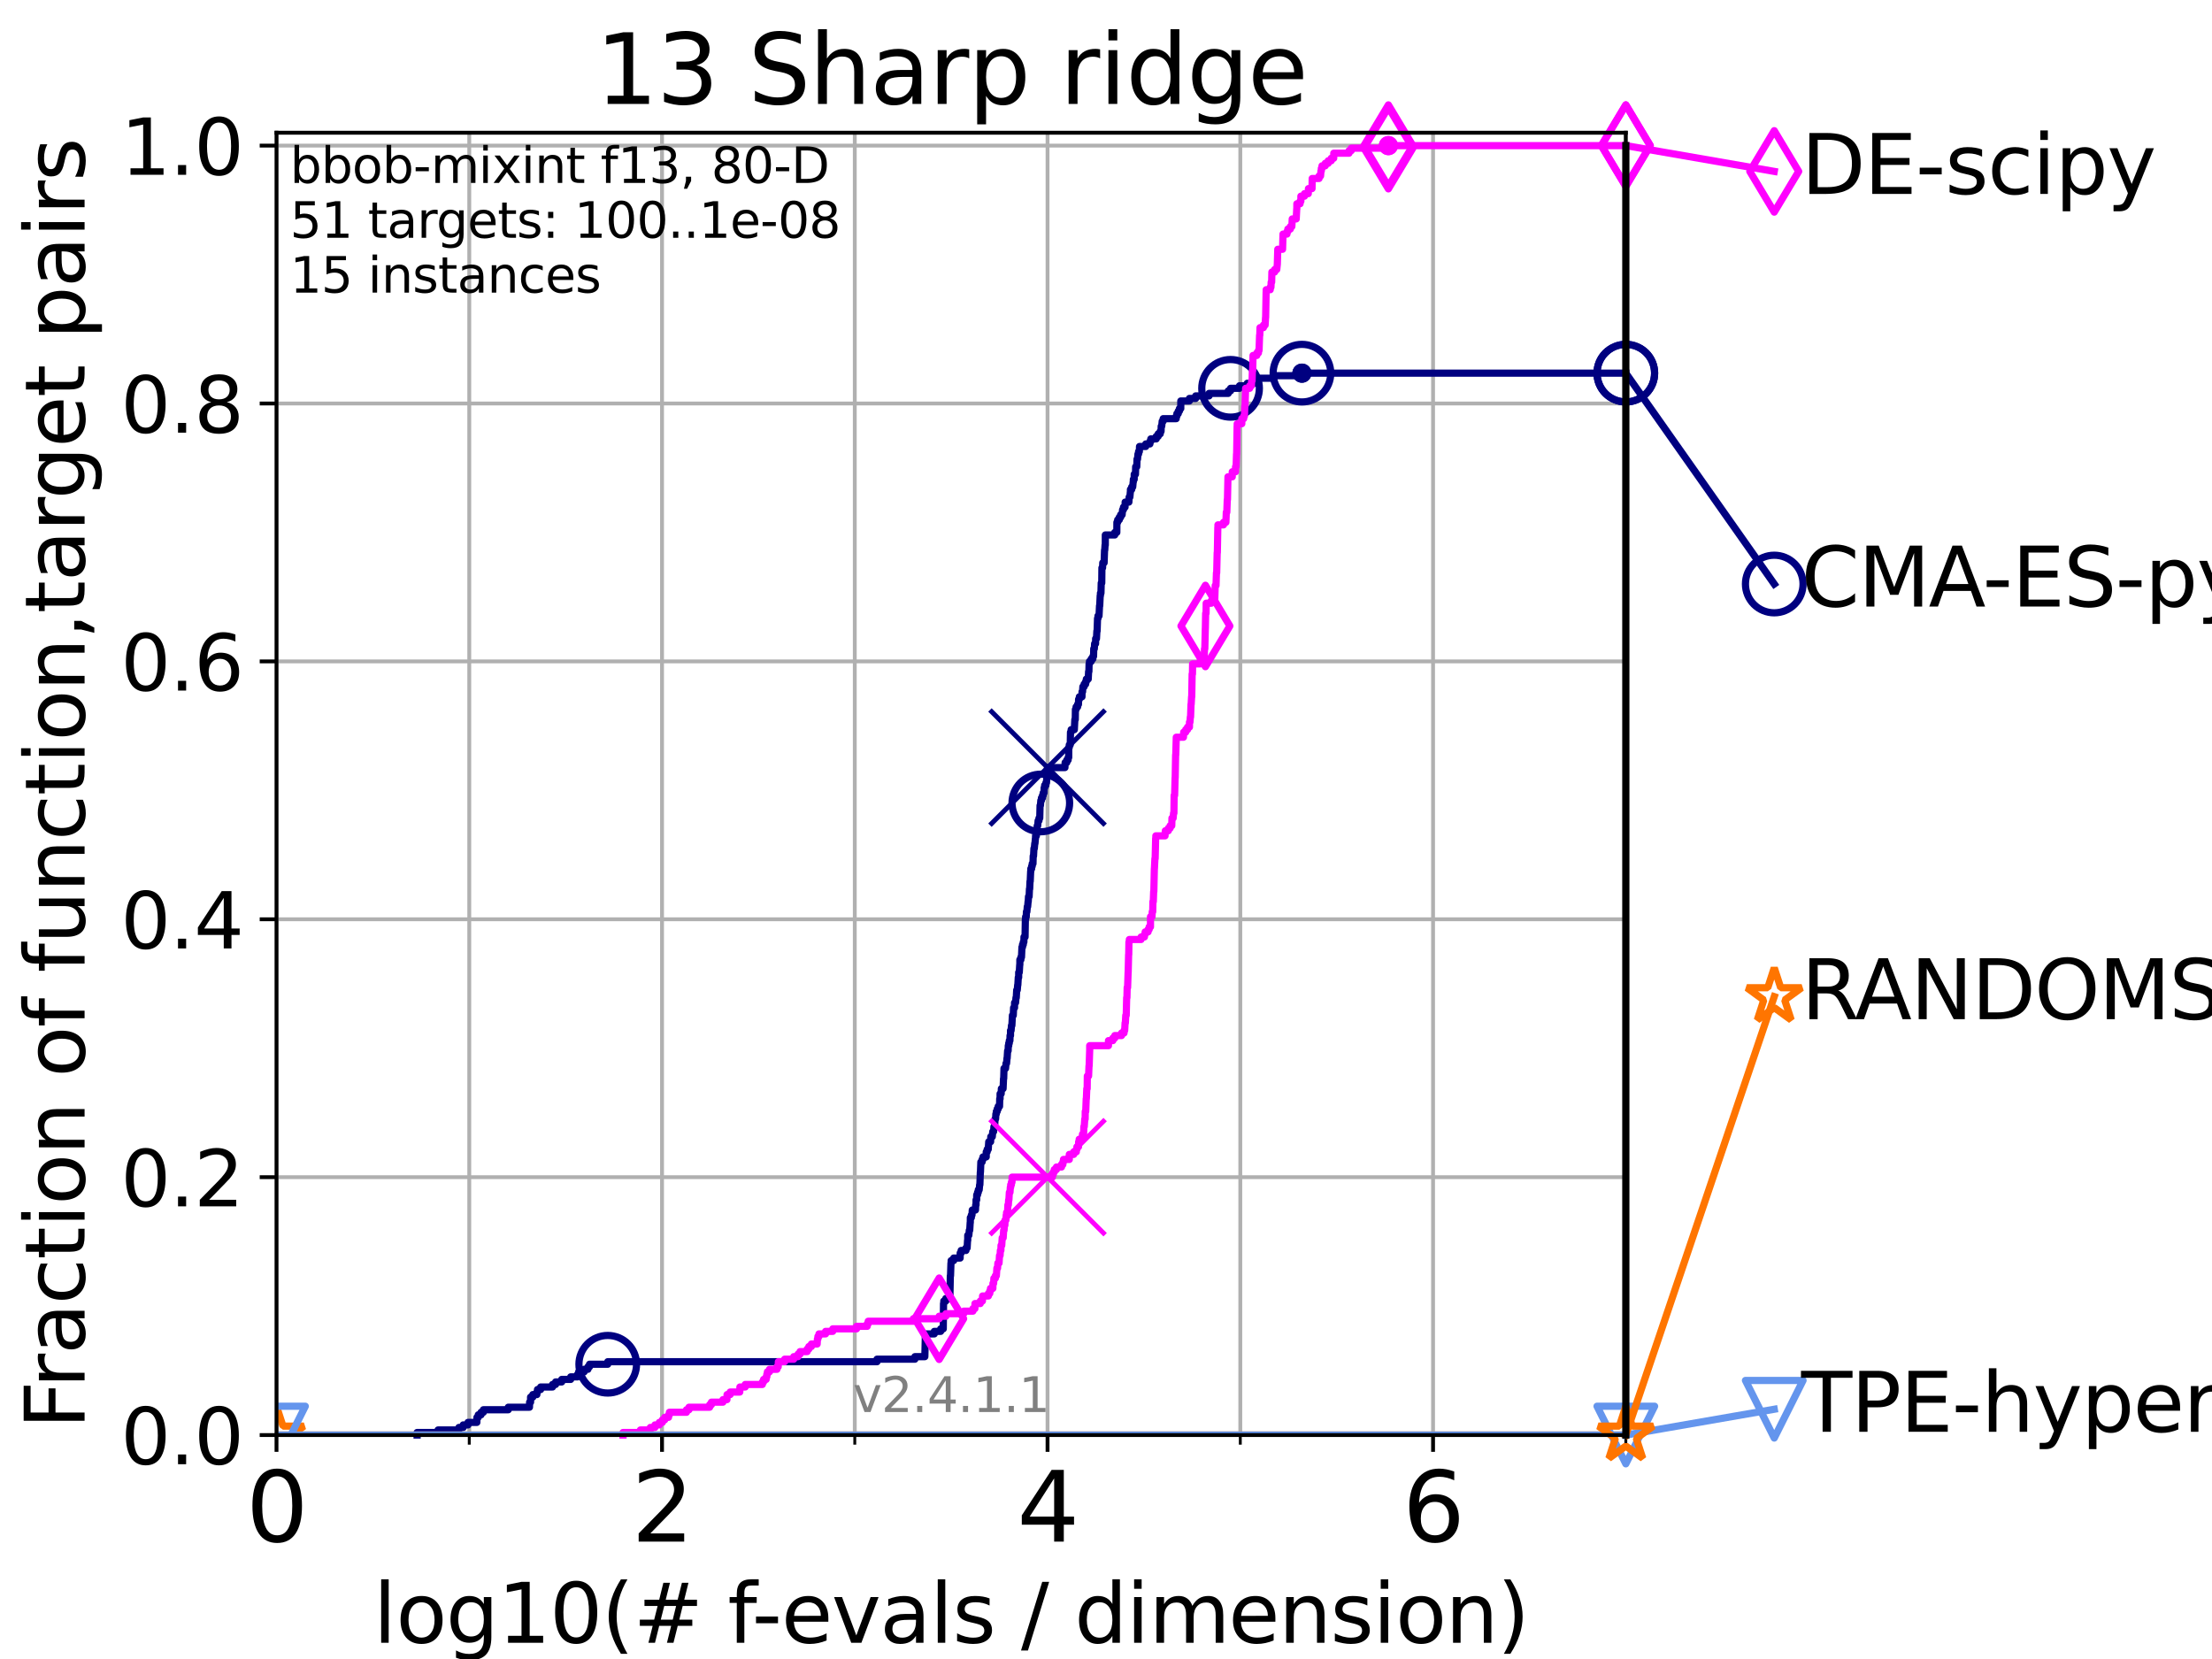 <?xml version="1.0" encoding="utf-8" standalone="no"?>
<!DOCTYPE svg PUBLIC "-//W3C//DTD SVG 1.1//EN"
  "http://www.w3.org/Graphics/SVG/1.1/DTD/svg11.dtd">
<svg height="345.6pt" version="1.1" viewBox="0 0 460.8 345.6" width="460.8pt" xmlns="http://www.w3.org/2000/svg" xmlns:xlink="http://www.w3.org/1999/xlink">
 <defs>
  <style type="text/css">*{stroke-linecap:butt;stroke-linejoin:round;}</style>
 </defs>
 <g id="figure_1">
  <g id="patch_1">
   <path d="M 0 345.6 
L 460.8 345.6 
L 460.8 0 
L 0 0 
z
" style="fill:#ffffff;"/>
  </g>
  <g id="axes_1">
   <g id="patch_2">
    <path d="M 57.6 298.944 
L 338.688 298.944 
L 338.688 27.648 
L 57.6 27.648 
z
" style="fill:#ffffff;"/>
   </g>
   <g id="matplotlib.axis_1">
    <g id="xtick_1">
     <g id="line2d_1">
      <path clip-path="url(#p80125132b8)" d="M 57.6 298.944 
L 57.6 27.648 
" style="fill:none;stroke:#b0b0b0;stroke-linecap:square;stroke-width:0.8;"/>
     </g>
     <g id="line2d_2">
      <defs>
       <path d="M 0 0 
L 0 3.5 
" id="m1e9142cf75" style="stroke:#000000;stroke-width:0.8;"/>
      </defs>
      <g>
       <use style="stroke:#000000;stroke-width:0.8;" x="57.6" xlink:href="#m1e9142cf75" y="298.944"/>
      </g>
     </g>
     <g id="text_1">
      <!-- 0 -->
      <g transform="translate(51.237 321.141)scale(0.2 -0.2)">
       <defs>
        <path d="M 2034 4250 
Q 1547 4250 1301 3770 
Q 1056 3291 1056 2328 
Q 1056 1369 1301 889 
Q 1547 409 2034 409 
Q 2525 409 2770 889 
Q 3016 1369 3016 2328 
Q 3016 3291 2770 3770 
Q 2525 4250 2034 4250 
z
M 2034 4750 
Q 2819 4750 3233 4129 
Q 3647 3509 3647 2328 
Q 3647 1150 3233 529 
Q 2819 -91 2034 -91 
Q 1250 -91 836 529 
Q 422 1150 422 2328 
Q 422 3509 836 4129 
Q 1250 4750 2034 4750 
z
" id="DejaVuSans-30" transform="scale(0.016)"/>
       </defs>
       <use xlink:href="#DejaVuSans-30"/>
      </g>
     </g>
    </g>
    <g id="xtick_2">
     <g id="line2d_3">
      <path clip-path="url(#p80125132b8)" d="M 137.911 298.944 
L 137.911 27.648 
" style="fill:none;stroke:#b0b0b0;stroke-linecap:square;stroke-width:0.8;"/>
     </g>
     <g id="line2d_4">
      <g>
       <use style="stroke:#000000;stroke-width:0.8;" x="137.911" xlink:href="#m1e9142cf75" y="298.944"/>
      </g>
     </g>
     <g id="text_2">
      <!-- 2 -->
      <g transform="translate(131.548 321.141)scale(0.2 -0.2)">
       <defs>
        <path d="M 1228 531 
L 3431 531 
L 3431 0 
L 469 0 
L 469 531 
Q 828 903 1448 1529 
Q 2069 2156 2228 2338 
Q 2531 2678 2651 2914 
Q 2772 3150 2772 3378 
Q 2772 3750 2511 3984 
Q 2250 4219 1831 4219 
Q 1534 4219 1204 4116 
Q 875 4013 500 3803 
L 500 4441 
Q 881 4594 1212 4672 
Q 1544 4750 1819 4750 
Q 2544 4750 2975 4387 
Q 3406 4025 3406 3419 
Q 3406 3131 3298 2873 
Q 3191 2616 2906 2266 
Q 2828 2175 2409 1742 
Q 1991 1309 1228 531 
z
" id="DejaVuSans-32" transform="scale(0.016)"/>
       </defs>
       <use xlink:href="#DejaVuSans-32"/>
      </g>
     </g>
    </g>
    <g id="xtick_3">
     <g id="line2d_5">
      <path clip-path="url(#p80125132b8)" d="M 218.222 298.944 
L 218.222 27.648 
" style="fill:none;stroke:#b0b0b0;stroke-linecap:square;stroke-width:0.8;"/>
     </g>
     <g id="line2d_6">
      <g>
       <use style="stroke:#000000;stroke-width:0.8;" x="218.222" xlink:href="#m1e9142cf75" y="298.944"/>
      </g>
     </g>
     <g id="text_3">
      <!-- 4 -->
      <g transform="translate(211.859 321.141)scale(0.2 -0.2)">
       <defs>
        <path d="M 2419 4116 
L 825 1625 
L 2419 1625 
L 2419 4116 
z
M 2253 4666 
L 3047 4666 
L 3047 1625 
L 3713 1625 
L 3713 1100 
L 3047 1100 
L 3047 0 
L 2419 0 
L 2419 1100 
L 313 1100 
L 313 1709 
L 2253 4666 
z
" id="DejaVuSans-34" transform="scale(0.016)"/>
       </defs>
       <use xlink:href="#DejaVuSans-34"/>
      </g>
     </g>
    </g>
    <g id="xtick_4">
     <g id="line2d_7">
      <path clip-path="url(#p80125132b8)" d="M 298.533 298.944 
L 298.533 27.648 
" style="fill:none;stroke:#b0b0b0;stroke-linecap:square;stroke-width:0.8;"/>
     </g>
     <g id="line2d_8">
      <g>
       <use style="stroke:#000000;stroke-width:0.8;" x="298.533" xlink:href="#m1e9142cf75" y="298.944"/>
      </g>
     </g>
     <g id="text_4">
      <!-- 6 -->
      <g transform="translate(292.17 321.141)scale(0.2 -0.2)">
       <defs>
        <path d="M 2113 2584 
Q 1688 2584 1439 2293 
Q 1191 2003 1191 1497 
Q 1191 994 1439 701 
Q 1688 409 2113 409 
Q 2538 409 2786 701 
Q 3034 994 3034 1497 
Q 3034 2003 2786 2293 
Q 2538 2584 2113 2584 
z
M 3366 4563 
L 3366 3988 
Q 3128 4100 2886 4159 
Q 2644 4219 2406 4219 
Q 1781 4219 1451 3797 
Q 1122 3375 1075 2522 
Q 1259 2794 1537 2939 
Q 1816 3084 2150 3084 
Q 2853 3084 3261 2657 
Q 3669 2231 3669 1497 
Q 3669 778 3244 343 
Q 2819 -91 2113 -91 
Q 1303 -91 875 529 
Q 447 1150 447 2328 
Q 447 3434 972 4092 
Q 1497 4750 2381 4750 
Q 2619 4750 2861 4703 
Q 3103 4656 3366 4563 
z
" id="DejaVuSans-36" transform="scale(0.016)"/>
       </defs>
       <use xlink:href="#DejaVuSans-36"/>
      </g>
     </g>
    </g>
    <g id="xtick_5">
     <g id="line2d_9">
      <path clip-path="url(#p80125132b8)" d="M 97.755 298.944 
L 97.755 27.648 
" style="fill:none;stroke:#b0b0b0;stroke-linecap:square;stroke-width:0.8;"/>
     </g>
     <g id="line2d_10">
      <defs>
       <path d="M 0 0 
L 0 2 
" id="mbd1586615d" style="stroke:#000000;stroke-width:0.6;"/>
      </defs>
      <g>
       <use style="stroke:#000000;stroke-width:0.6;" x="97.755" xlink:href="#mbd1586615d" y="298.944"/>
      </g>
     </g>
    </g>
    <g id="xtick_6">
     <g id="line2d_11">
      <path clip-path="url(#p80125132b8)" d="M 178.066 298.944 
L 178.066 27.648 
" style="fill:none;stroke:#b0b0b0;stroke-linecap:square;stroke-width:0.8;"/>
     </g>
     <g id="line2d_12">
      <g>
       <use style="stroke:#000000;stroke-width:0.6;" x="178.066" xlink:href="#mbd1586615d" y="298.944"/>
      </g>
     </g>
    </g>
    <g id="xtick_7">
     <g id="line2d_13">
      <path clip-path="url(#p80125132b8)" d="M 258.377 298.944 
L 258.377 27.648 
" style="fill:none;stroke:#b0b0b0;stroke-linecap:square;stroke-width:0.8;"/>
     </g>
     <g id="line2d_14">
      <g>
       <use style="stroke:#000000;stroke-width:0.6;" x="258.377" xlink:href="#mbd1586615d" y="298.944"/>
      </g>
     </g>
    </g>
    <g id="xtick_8">
     <g id="line2d_15">
      <path clip-path="url(#p80125132b8)" d="M 338.688 298.944 
L 338.688 27.648 
" style="fill:none;stroke:#b0b0b0;stroke-linecap:square;stroke-width:0.8;"/>
     </g>
     <g id="line2d_16">
      <g>
       <use style="stroke:#000000;stroke-width:0.6;" x="338.688" xlink:href="#mbd1586615d" y="298.944"/>
      </g>
     </g>
    </g>
    <g id="text_5">
     <!-- log10(# f-evals / dimension) -->
     <g transform="translate(77.764 342.218)scale(0.17 -0.17)">
      <defs>
       <path d="M 603 4863 
L 1178 4863 
L 1178 0 
L 603 0 
L 603 4863 
z
" id="DejaVuSans-6c" transform="scale(0.016)"/>
       <path d="M 1959 3097 
Q 1497 3097 1228 2736 
Q 959 2375 959 1747 
Q 959 1119 1226 758 
Q 1494 397 1959 397 
Q 2419 397 2687 759 
Q 2956 1122 2956 1747 
Q 2956 2369 2687 2733 
Q 2419 3097 1959 3097 
z
M 1959 3584 
Q 2709 3584 3137 3096 
Q 3566 2609 3566 1747 
Q 3566 888 3137 398 
Q 2709 -91 1959 -91 
Q 1206 -91 779 398 
Q 353 888 353 1747 
Q 353 2609 779 3096 
Q 1206 3584 1959 3584 
z
" id="DejaVuSans-6f" transform="scale(0.016)"/>
       <path d="M 2906 1791 
Q 2906 2416 2648 2759 
Q 2391 3103 1925 3103 
Q 1463 3103 1205 2759 
Q 947 2416 947 1791 
Q 947 1169 1205 825 
Q 1463 481 1925 481 
Q 2391 481 2648 825 
Q 2906 1169 2906 1791 
z
M 3481 434 
Q 3481 -459 3084 -895 
Q 2688 -1331 1869 -1331 
Q 1566 -1331 1297 -1286 
Q 1028 -1241 775 -1147 
L 775 -588 
Q 1028 -725 1275 -790 
Q 1522 -856 1778 -856 
Q 2344 -856 2625 -561 
Q 2906 -266 2906 331 
L 2906 616 
Q 2728 306 2450 153 
Q 2172 0 1784 0 
Q 1141 0 747 490 
Q 353 981 353 1791 
Q 353 2603 747 3093 
Q 1141 3584 1784 3584 
Q 2172 3584 2450 3431 
Q 2728 3278 2906 2969 
L 2906 3500 
L 3481 3500 
L 3481 434 
z
" id="DejaVuSans-67" transform="scale(0.016)"/>
       <path d="M 794 531 
L 1825 531 
L 1825 4091 
L 703 3866 
L 703 4441 
L 1819 4666 
L 2450 4666 
L 2450 531 
L 3481 531 
L 3481 0 
L 794 0 
L 794 531 
z
" id="DejaVuSans-31" transform="scale(0.016)"/>
       <path d="M 1984 4856 
Q 1566 4138 1362 3434 
Q 1159 2731 1159 2009 
Q 1159 1288 1364 580 
Q 1569 -128 1984 -844 
L 1484 -844 
Q 1016 -109 783 600 
Q 550 1309 550 2009 
Q 550 2706 781 3412 
Q 1013 4119 1484 4856 
L 1984 4856 
z
" id="DejaVuSans-28" transform="scale(0.016)"/>
       <path d="M 3272 2816 
L 2363 2816 
L 2100 1772 
L 3016 1772 
L 3272 2816 
z
M 2803 4594 
L 2478 3297 
L 3391 3297 
L 3719 4594 
L 4219 4594 
L 3897 3297 
L 4872 3297 
L 4872 2816 
L 3775 2816 
L 3519 1772 
L 4513 1772 
L 4513 1294 
L 3397 1294 
L 3072 0 
L 2572 0 
L 2894 1294 
L 1978 1294 
L 1656 0 
L 1153 0 
L 1478 1294 
L 494 1294 
L 494 1772 
L 1594 1772 
L 1856 2816 
L 850 2816 
L 850 3297 
L 1978 3297 
L 2297 4594 
L 2803 4594 
z
" id="DejaVuSans-23" transform="scale(0.016)"/>
       <path id="DejaVuSans-20" transform="scale(0.016)"/>
       <path d="M 2375 4863 
L 2375 4384 
L 1825 4384 
Q 1516 4384 1395 4259 
Q 1275 4134 1275 3809 
L 1275 3500 
L 2222 3500 
L 2222 3053 
L 1275 3053 
L 1275 0 
L 697 0 
L 697 3053 
L 147 3053 
L 147 3500 
L 697 3500 
L 697 3744 
Q 697 4328 969 4595 
Q 1241 4863 1831 4863 
L 2375 4863 
z
" id="DejaVuSans-66" transform="scale(0.016)"/>
       <path d="M 313 2009 
L 1997 2009 
L 1997 1497 
L 313 1497 
L 313 2009 
z
" id="DejaVuSans-2d" transform="scale(0.016)"/>
       <path d="M 3597 1894 
L 3597 1613 
L 953 1613 
Q 991 1019 1311 708 
Q 1631 397 2203 397 
Q 2534 397 2845 478 
Q 3156 559 3463 722 
L 3463 178 
Q 3153 47 2828 -22 
Q 2503 -91 2169 -91 
Q 1331 -91 842 396 
Q 353 884 353 1716 
Q 353 2575 817 3079 
Q 1281 3584 2069 3584 
Q 2775 3584 3186 3129 
Q 3597 2675 3597 1894 
z
M 3022 2063 
Q 3016 2534 2758 2815 
Q 2500 3097 2075 3097 
Q 1594 3097 1305 2825 
Q 1016 2553 972 2059 
L 3022 2063 
z
" id="DejaVuSans-65" transform="scale(0.016)"/>
       <path d="M 191 3500 
L 800 3500 
L 1894 563 
L 2988 3500 
L 3597 3500 
L 2284 0 
L 1503 0 
L 191 3500 
z
" id="DejaVuSans-76" transform="scale(0.016)"/>
       <path d="M 2194 1759 
Q 1497 1759 1228 1600 
Q 959 1441 959 1056 
Q 959 750 1161 570 
Q 1363 391 1709 391 
Q 2188 391 2477 730 
Q 2766 1069 2766 1631 
L 2766 1759 
L 2194 1759 
z
M 3341 1997 
L 3341 0 
L 2766 0 
L 2766 531 
Q 2569 213 2275 61 
Q 1981 -91 1556 -91 
Q 1019 -91 701 211 
Q 384 513 384 1019 
Q 384 1609 779 1909 
Q 1175 2209 1959 2209 
L 2766 2209 
L 2766 2266 
Q 2766 2663 2505 2880 
Q 2244 3097 1772 3097 
Q 1472 3097 1187 3025 
Q 903 2953 641 2809 
L 641 3341 
Q 956 3463 1253 3523 
Q 1550 3584 1831 3584 
Q 2591 3584 2966 3190 
Q 3341 2797 3341 1997 
z
" id="DejaVuSans-61" transform="scale(0.016)"/>
       <path d="M 2834 3397 
L 2834 2853 
Q 2591 2978 2328 3040 
Q 2066 3103 1784 3103 
Q 1356 3103 1142 2972 
Q 928 2841 928 2578 
Q 928 2378 1081 2264 
Q 1234 2150 1697 2047 
L 1894 2003 
Q 2506 1872 2764 1633 
Q 3022 1394 3022 966 
Q 3022 478 2636 193 
Q 2250 -91 1575 -91 
Q 1294 -91 989 -36 
Q 684 19 347 128 
L 347 722 
Q 666 556 975 473 
Q 1284 391 1588 391 
Q 1994 391 2212 530 
Q 2431 669 2431 922 
Q 2431 1156 2273 1281 
Q 2116 1406 1581 1522 
L 1381 1569 
Q 847 1681 609 1914 
Q 372 2147 372 2553 
Q 372 3047 722 3315 
Q 1072 3584 1716 3584 
Q 2034 3584 2315 3537 
Q 2597 3491 2834 3397 
z
" id="DejaVuSans-73" transform="scale(0.016)"/>
       <path d="M 1625 4666 
L 2156 4666 
L 531 -594 
L 0 -594 
L 1625 4666 
z
" id="DejaVuSans-2f" transform="scale(0.016)"/>
       <path d="M 2906 2969 
L 2906 4863 
L 3481 4863 
L 3481 0 
L 2906 0 
L 2906 525 
Q 2725 213 2448 61 
Q 2172 -91 1784 -91 
Q 1150 -91 751 415 
Q 353 922 353 1747 
Q 353 2572 751 3078 
Q 1150 3584 1784 3584 
Q 2172 3584 2448 3432 
Q 2725 3281 2906 2969 
z
M 947 1747 
Q 947 1113 1208 752 
Q 1469 391 1925 391 
Q 2381 391 2643 752 
Q 2906 1113 2906 1747 
Q 2906 2381 2643 2742 
Q 2381 3103 1925 3103 
Q 1469 3103 1208 2742 
Q 947 2381 947 1747 
z
" id="DejaVuSans-64" transform="scale(0.016)"/>
       <path d="M 603 3500 
L 1178 3500 
L 1178 0 
L 603 0 
L 603 3500 
z
M 603 4863 
L 1178 4863 
L 1178 4134 
L 603 4134 
L 603 4863 
z
" id="DejaVuSans-69" transform="scale(0.016)"/>
       <path d="M 3328 2828 
Q 3544 3216 3844 3400 
Q 4144 3584 4550 3584 
Q 5097 3584 5394 3201 
Q 5691 2819 5691 2113 
L 5691 0 
L 5113 0 
L 5113 2094 
Q 5113 2597 4934 2840 
Q 4756 3084 4391 3084 
Q 3944 3084 3684 2787 
Q 3425 2491 3425 1978 
L 3425 0 
L 2847 0 
L 2847 2094 
Q 2847 2600 2669 2842 
Q 2491 3084 2119 3084 
Q 1678 3084 1418 2786 
Q 1159 2488 1159 1978 
L 1159 0 
L 581 0 
L 581 3500 
L 1159 3500 
L 1159 2956 
Q 1356 3278 1631 3431 
Q 1906 3584 2284 3584 
Q 2666 3584 2933 3390 
Q 3200 3197 3328 2828 
z
" id="DejaVuSans-6d" transform="scale(0.016)"/>
       <path d="M 3513 2113 
L 3513 0 
L 2938 0 
L 2938 2094 
Q 2938 2591 2744 2837 
Q 2550 3084 2163 3084 
Q 1697 3084 1428 2787 
Q 1159 2491 1159 1978 
L 1159 0 
L 581 0 
L 581 3500 
L 1159 3500 
L 1159 2956 
Q 1366 3272 1645 3428 
Q 1925 3584 2291 3584 
Q 2894 3584 3203 3211 
Q 3513 2838 3513 2113 
z
" id="DejaVuSans-6e" transform="scale(0.016)"/>
       <path d="M 513 4856 
L 1013 4856 
Q 1481 4119 1714 3412 
Q 1947 2706 1947 2009 
Q 1947 1309 1714 600 
Q 1481 -109 1013 -844 
L 513 -844 
Q 928 -128 1133 580 
Q 1338 1288 1338 2009 
Q 1338 2731 1133 3434 
Q 928 4138 513 4856 
z
" id="DejaVuSans-29" transform="scale(0.016)"/>
      </defs>
      <use xlink:href="#DejaVuSans-6c"/>
      <use x="27.783" xlink:href="#DejaVuSans-6f"/>
      <use x="88.965" xlink:href="#DejaVuSans-67"/>
      <use x="152.441" xlink:href="#DejaVuSans-31"/>
      <use x="216.064" xlink:href="#DejaVuSans-30"/>
      <use x="279.688" xlink:href="#DejaVuSans-28"/>
      <use x="318.701" xlink:href="#DejaVuSans-23"/>
      <use x="402.49" xlink:href="#DejaVuSans-20"/>
      <use x="434.277" xlink:href="#DejaVuSans-66"/>
      <use x="463.982" xlink:href="#DejaVuSans-2d"/>
      <use x="500.066" xlink:href="#DejaVuSans-65"/>
      <use x="561.59" xlink:href="#DejaVuSans-76"/>
      <use x="620.77" xlink:href="#DejaVuSans-61"/>
      <use x="682.049" xlink:href="#DejaVuSans-6c"/>
      <use x="709.832" xlink:href="#DejaVuSans-73"/>
      <use x="761.932" xlink:href="#DejaVuSans-20"/>
      <use x="793.719" xlink:href="#DejaVuSans-2f"/>
      <use x="827.41" xlink:href="#DejaVuSans-20"/>
      <use x="859.197" xlink:href="#DejaVuSans-64"/>
      <use x="922.674" xlink:href="#DejaVuSans-69"/>
      <use x="950.457" xlink:href="#DejaVuSans-6d"/>
      <use x="1047.869" xlink:href="#DejaVuSans-65"/>
      <use x="1109.393" xlink:href="#DejaVuSans-6e"/>
      <use x="1172.771" xlink:href="#DejaVuSans-73"/>
      <use x="1224.871" xlink:href="#DejaVuSans-69"/>
      <use x="1252.654" xlink:href="#DejaVuSans-6f"/>
      <use x="1313.836" xlink:href="#DejaVuSans-6e"/>
      <use x="1377.215" xlink:href="#DejaVuSans-29"/>
     </g>
    </g>
   </g>
   <g id="matplotlib.axis_2">
    <g id="ytick_1">
     <g id="line2d_17">
      <path clip-path="url(#p80125132b8)" d="M 57.6 298.944 
L 338.688 298.944 
" style="fill:none;stroke:#b0b0b0;stroke-linecap:square;stroke-width:0.8;"/>
     </g>
     <g id="line2d_18">
      <defs>
       <path d="M 0 0 
L -3.5 0 
" id="m0b9c0770c4" style="stroke:#000000;stroke-width:0.8;"/>
      </defs>
      <g>
       <use style="stroke:#000000;stroke-width:0.8;" x="57.6" xlink:href="#m0b9c0770c4" y="298.944"/>
      </g>
     </g>
     <g id="text_6">
      <!-- 0.0 -->
      <g transform="translate(25.155 305.023)scale(0.16 -0.16)">
       <defs>
        <path d="M 684 794 
L 1344 794 
L 1344 0 
L 684 0 
L 684 794 
z
" id="DejaVuSans-2e" transform="scale(0.016)"/>
       </defs>
       <use xlink:href="#DejaVuSans-30"/>
       <use x="63.623" xlink:href="#DejaVuSans-2e"/>
       <use x="95.41" xlink:href="#DejaVuSans-30"/>
      </g>
     </g>
    </g>
    <g id="ytick_2">
     <g id="line2d_19">
      <path clip-path="url(#p80125132b8)" d="M 57.6 245.222 
L 338.688 245.222 
" style="fill:none;stroke:#b0b0b0;stroke-linecap:square;stroke-width:0.8;"/>
     </g>
     <g id="line2d_20">
      <g>
       <use style="stroke:#000000;stroke-width:0.8;" x="57.6" xlink:href="#m0b9c0770c4" y="245.222"/>
      </g>
     </g>
     <g id="text_7">
      <!-- 0.2 -->
      <g transform="translate(25.155 251.301)scale(0.16 -0.16)">
       <use xlink:href="#DejaVuSans-30"/>
       <use x="63.623" xlink:href="#DejaVuSans-2e"/>
       <use x="95.41" xlink:href="#DejaVuSans-32"/>
      </g>
     </g>
    </g>
    <g id="ytick_3">
     <g id="line2d_21">
      <path clip-path="url(#p80125132b8)" d="M 57.6 191.5 
L 338.688 191.5 
" style="fill:none;stroke:#b0b0b0;stroke-linecap:square;stroke-width:0.8;"/>
     </g>
     <g id="line2d_22">
      <g>
       <use style="stroke:#000000;stroke-width:0.8;" x="57.6" xlink:href="#m0b9c0770c4" y="191.5"/>
      </g>
     </g>
     <g id="text_8">
      <!-- 0.4 -->
      <g transform="translate(25.155 197.579)scale(0.16 -0.16)">
       <use xlink:href="#DejaVuSans-30"/>
       <use x="63.623" xlink:href="#DejaVuSans-2e"/>
       <use x="95.41" xlink:href="#DejaVuSans-34"/>
      </g>
     </g>
    </g>
    <g id="ytick_4">
     <g id="line2d_23">
      <path clip-path="url(#p80125132b8)" d="M 57.6 137.778 
L 338.688 137.778 
" style="fill:none;stroke:#b0b0b0;stroke-linecap:square;stroke-width:0.8;"/>
     </g>
     <g id="line2d_24">
      <g>
       <use style="stroke:#000000;stroke-width:0.8;" x="57.6" xlink:href="#m0b9c0770c4" y="137.778"/>
      </g>
     </g>
     <g id="text_9">
      <!-- 0.6 -->
      <g transform="translate(25.155 143.857)scale(0.16 -0.16)">
       <use xlink:href="#DejaVuSans-30"/>
       <use x="63.623" xlink:href="#DejaVuSans-2e"/>
       <use x="95.41" xlink:href="#DejaVuSans-36"/>
      </g>
     </g>
    </g>
    <g id="ytick_5">
     <g id="line2d_25">
      <path clip-path="url(#p80125132b8)" d="M 57.6 84.056 
L 338.688 84.056 
" style="fill:none;stroke:#b0b0b0;stroke-linecap:square;stroke-width:0.8;"/>
     </g>
     <g id="line2d_26">
      <g>
       <use style="stroke:#000000;stroke-width:0.8;" x="57.6" xlink:href="#m0b9c0770c4" y="84.056"/>
      </g>
     </g>
     <g id="text_10">
      <!-- 0.8 -->
      <g transform="translate(25.155 90.135)scale(0.16 -0.16)">
       <defs>
        <path d="M 2034 2216 
Q 1584 2216 1326 1975 
Q 1069 1734 1069 1313 
Q 1069 891 1326 650 
Q 1584 409 2034 409 
Q 2484 409 2743 651 
Q 3003 894 3003 1313 
Q 3003 1734 2745 1975 
Q 2488 2216 2034 2216 
z
M 1403 2484 
Q 997 2584 770 2862 
Q 544 3141 544 3541 
Q 544 4100 942 4425 
Q 1341 4750 2034 4750 
Q 2731 4750 3128 4425 
Q 3525 4100 3525 3541 
Q 3525 3141 3298 2862 
Q 3072 2584 2669 2484 
Q 3125 2378 3379 2068 
Q 3634 1759 3634 1313 
Q 3634 634 3220 271 
Q 2806 -91 2034 -91 
Q 1263 -91 848 271 
Q 434 634 434 1313 
Q 434 1759 690 2068 
Q 947 2378 1403 2484 
z
M 1172 3481 
Q 1172 3119 1398 2916 
Q 1625 2713 2034 2713 
Q 2441 2713 2670 2916 
Q 2900 3119 2900 3481 
Q 2900 3844 2670 4047 
Q 2441 4250 2034 4250 
Q 1625 4250 1398 4047 
Q 1172 3844 1172 3481 
z
" id="DejaVuSans-38" transform="scale(0.016)"/>
       </defs>
       <use xlink:href="#DejaVuSans-30"/>
       <use x="63.623" xlink:href="#DejaVuSans-2e"/>
       <use x="95.41" xlink:href="#DejaVuSans-38"/>
      </g>
     </g>
    </g>
    <g id="ytick_6">
     <g id="line2d_27">
      <path clip-path="url(#p80125132b8)" d="M 57.6 30.334 
L 338.688 30.334 
" style="fill:none;stroke:#b0b0b0;stroke-linecap:square;stroke-width:0.8;"/>
     </g>
     <g id="line2d_28">
      <g>
       <use style="stroke:#000000;stroke-width:0.8;" x="57.6" xlink:href="#m0b9c0770c4" y="30.334"/>
      </g>
     </g>
     <g id="text_11">
      <!-- 1.0 -->
      <g transform="translate(25.155 36.413)scale(0.16 -0.16)">
       <use xlink:href="#DejaVuSans-31"/>
       <use x="63.623" xlink:href="#DejaVuSans-2e"/>
       <use x="95.41" xlink:href="#DejaVuSans-30"/>
      </g>
     </g>
    </g>
    <g id="text_12">
     <!-- Fraction of function,target pairs -->
     <g transform="translate(17.62 297.681)rotate(-90)scale(0.17 -0.17)">
      <defs>
       <path d="M 628 4666 
L 3309 4666 
L 3309 4134 
L 1259 4134 
L 1259 2759 
L 3109 2759 
L 3109 2228 
L 1259 2228 
L 1259 0 
L 628 0 
L 628 4666 
z
" id="DejaVuSans-46" transform="scale(0.016)"/>
       <path d="M 2631 2963 
Q 2534 3019 2420 3045 
Q 2306 3072 2169 3072 
Q 1681 3072 1420 2755 
Q 1159 2438 1159 1844 
L 1159 0 
L 581 0 
L 581 3500 
L 1159 3500 
L 1159 2956 
Q 1341 3275 1631 3429 
Q 1922 3584 2338 3584 
Q 2397 3584 2469 3576 
Q 2541 3569 2628 3553 
L 2631 2963 
z
" id="DejaVuSans-72" transform="scale(0.016)"/>
       <path d="M 3122 3366 
L 3122 2828 
Q 2878 2963 2633 3030 
Q 2388 3097 2138 3097 
Q 1578 3097 1268 2742 
Q 959 2388 959 1747 
Q 959 1106 1268 751 
Q 1578 397 2138 397 
Q 2388 397 2633 464 
Q 2878 531 3122 666 
L 3122 134 
Q 2881 22 2623 -34 
Q 2366 -91 2075 -91 
Q 1284 -91 818 406 
Q 353 903 353 1747 
Q 353 2603 823 3093 
Q 1294 3584 2113 3584 
Q 2378 3584 2631 3529 
Q 2884 3475 3122 3366 
z
" id="DejaVuSans-63" transform="scale(0.016)"/>
       <path d="M 1172 4494 
L 1172 3500 
L 2356 3500 
L 2356 3053 
L 1172 3053 
L 1172 1153 
Q 1172 725 1289 603 
Q 1406 481 1766 481 
L 2356 481 
L 2356 0 
L 1766 0 
Q 1100 0 847 248 
Q 594 497 594 1153 
L 594 3053 
L 172 3053 
L 172 3500 
L 594 3500 
L 594 4494 
L 1172 4494 
z
" id="DejaVuSans-74" transform="scale(0.016)"/>
       <path d="M 544 1381 
L 544 3500 
L 1119 3500 
L 1119 1403 
Q 1119 906 1312 657 
Q 1506 409 1894 409 
Q 2359 409 2629 706 
Q 2900 1003 2900 1516 
L 2900 3500 
L 3475 3500 
L 3475 0 
L 2900 0 
L 2900 538 
Q 2691 219 2414 64 
Q 2138 -91 1772 -91 
Q 1169 -91 856 284 
Q 544 659 544 1381 
z
M 1991 3584 
L 1991 3584 
z
" id="DejaVuSans-75" transform="scale(0.016)"/>
       <path d="M 750 794 
L 1409 794 
L 1409 256 
L 897 -744 
L 494 -744 
L 750 256 
L 750 794 
z
" id="DejaVuSans-2c" transform="scale(0.016)"/>
       <path d="M 1159 525 
L 1159 -1331 
L 581 -1331 
L 581 3500 
L 1159 3500 
L 1159 2969 
Q 1341 3281 1617 3432 
Q 1894 3584 2278 3584 
Q 2916 3584 3314 3078 
Q 3713 2572 3713 1747 
Q 3713 922 3314 415 
Q 2916 -91 2278 -91 
Q 1894 -91 1617 61 
Q 1341 213 1159 525 
z
M 3116 1747 
Q 3116 2381 2855 2742 
Q 2594 3103 2138 3103 
Q 1681 3103 1420 2742 
Q 1159 2381 1159 1747 
Q 1159 1113 1420 752 
Q 1681 391 2138 391 
Q 2594 391 2855 752 
Q 3116 1113 3116 1747 
z
" id="DejaVuSans-70" transform="scale(0.016)"/>
      </defs>
      <use xlink:href="#DejaVuSans-46"/>
      <use x="50.27" xlink:href="#DejaVuSans-72"/>
      <use x="91.383" xlink:href="#DejaVuSans-61"/>
      <use x="152.662" xlink:href="#DejaVuSans-63"/>
      <use x="207.643" xlink:href="#DejaVuSans-74"/>
      <use x="246.852" xlink:href="#DejaVuSans-69"/>
      <use x="274.635" xlink:href="#DejaVuSans-6f"/>
      <use x="335.816" xlink:href="#DejaVuSans-6e"/>
      <use x="399.195" xlink:href="#DejaVuSans-20"/>
      <use x="430.982" xlink:href="#DejaVuSans-6f"/>
      <use x="492.164" xlink:href="#DejaVuSans-66"/>
      <use x="527.369" xlink:href="#DejaVuSans-20"/>
      <use x="559.156" xlink:href="#DejaVuSans-66"/>
      <use x="594.361" xlink:href="#DejaVuSans-75"/>
      <use x="657.74" xlink:href="#DejaVuSans-6e"/>
      <use x="721.119" xlink:href="#DejaVuSans-63"/>
      <use x="776.1" xlink:href="#DejaVuSans-74"/>
      <use x="815.309" xlink:href="#DejaVuSans-69"/>
      <use x="843.092" xlink:href="#DejaVuSans-6f"/>
      <use x="904.273" xlink:href="#DejaVuSans-6e"/>
      <use x="967.652" xlink:href="#DejaVuSans-2c"/>
      <use x="999.439" xlink:href="#DejaVuSans-74"/>
      <use x="1038.648" xlink:href="#DejaVuSans-61"/>
      <use x="1099.928" xlink:href="#DejaVuSans-72"/>
      <use x="1139.291" xlink:href="#DejaVuSans-67"/>
      <use x="1202.768" xlink:href="#DejaVuSans-65"/>
      <use x="1264.291" xlink:href="#DejaVuSans-74"/>
      <use x="1303.5" xlink:href="#DejaVuSans-20"/>
      <use x="1335.287" xlink:href="#DejaVuSans-70"/>
      <use x="1398.764" xlink:href="#DejaVuSans-61"/>
      <use x="1460.043" xlink:href="#DejaVuSans-69"/>
      <use x="1487.826" xlink:href="#DejaVuSans-72"/>
      <use x="1528.939" xlink:href="#DejaVuSans-73"/>
     </g>
    </g>
   </g>
   <g id="line2d_29">
    <defs>
     <path d="M 0 1.5 
C 0.398 1.5 0.779 1.342 1.061 1.061 
C 1.342 0.779 1.5 0.398 1.5 0 
C 1.5 -0.398 1.342 -0.779 1.061 -1.061 
C 0.779 -1.342 0.398 -1.5 0 -1.5 
C -0.398 -1.5 -0.779 -1.342 -1.061 -1.061 
C -1.342 -0.779 -1.5 -0.398 -1.5 0 
C -1.5 0.398 -1.342 0.779 -1.061 1.061 
C -0.779 1.342 -0.398 1.5 0 1.5 
z
" id="mec1b4c546a" style="stroke:#000080;"/>
    </defs>
    <g>
     <use style="fill:#000080;stroke:#000080;" x="271.217" xlink:href="#mec1b4c546a" y="77.736"/>
     <use style="fill:#000080;stroke:#000080;" x="271.217" xlink:href="#mec1b4c546a" y="77.736"/>
    </g>
   </g>
   <g id="line2d_30">
    <path d="M 86.888 298.944 
L 86.888 298.417 
L 91.253 298.417 
L 91.253 297.891 
L 95.6 297.891 
L 95.6 297.364 
L 96.49 297.364 
L 96.49 296.837 
L 97.492 296.837 
L 97.492 296.311 
L 99.338 296.311 
L 99.358 295.257 
L 99.634 295.257 
L 99.634 294.731 
L 100.212 294.731 
L 100.212 294.204 
L 100.697 294.204 
L 100.697 293.677 
L 105.884 293.677 
L 105.884 293.15 
L 110.295 293.15 
L 110.327 292.097 
L 110.527 292.097 
L 110.527 291.044 
L 110.993 291.044 
L 110.993 290.517 
L 111.839 290.517 
L 111.839 289.99 
L 111.965 289.99 
L 111.965 289.464 
L 112.628 289.464 
L 112.628 288.937 
L 115.101 288.937 
L 115.101 288.41 
L 115.742 288.41 
L 115.742 287.884 
L 117.016 287.884 
L 117.016 287.357 
L 118.884 287.357 
L 118.884 286.83 
L 120.311 286.83 
L 120.311 286.304 
L 120.548 286.304 
L 120.548 285.777 
L 121.695 285.777 
L 121.695 285.25 
L 122.479 285.25 
L 122.479 284.723 
L 122.808 284.723 
L 122.808 284.197 
L 126.603 284.197 
L 126.603 283.67 
L 182.7 283.67 
L 182.7 283.143 
L 190.592 283.143 
L 190.592 282.617 
L 192.661 282.617 
L 192.764 278.403 
L 192.801 278.403 
L 192.801 277.877 
L 194.631 277.877 
L 194.631 277.35 
L 195.958 277.35 
L 195.958 276.823 
L 196.499 276.823 
L 196.554 271.556 
L 196.612 271.556 
L 196.612 271.03 
L 197.025 271.03 
L 197.025 270.503 
L 197.873 270.503 
L 197.972 265.763 
L 198.013 265.763 
L 198.1 263.129 
L 198.141 263.129 
L 198.141 262.603 
L 198.673 262.603 
L 198.673 262.076 
L 200.015 262.076 
L 200.024 261.023 
L 200.227 261.023 
L 200.227 260.496 
L 201.225 260.496 
L 201.225 259.969 
L 201.47 259.969 
L 201.56 258.389 
L 201.598 258.389 
L 201.598 257.336 
L 201.825 257.336 
L 201.925 256.282 
L 202.012 256.282 
L 202.105 254.702 
L 202.129 254.702 
L 202.142 253.649 
L 202.347 253.649 
L 202.347 253.122 
L 202.481 253.122 
L 202.544 252.069 
L 203.211 252.069 
L 203.254 251.016 
L 203.327 251.016 
L 203.33 249.962 
L 203.456 249.962 
L 203.468 248.909 
L 203.641 248.909 
L 203.641 248.382 
L 203.8 248.382 
L 203.8 247.855 
L 203.984 247.855 
L 204.076 246.802 
L 204.126 246.802 
L 204.222 244.169 
L 204.247 244.169 
L 204.329 242.062 
L 204.594 242.062 
L 204.594 241.535 
L 204.775 241.535 
L 204.775 241.009 
L 205.45 241.009 
L 205.45 239.955 
L 205.647 239.955 
L 205.647 239.428 
L 205.866 239.428 
L 205.973 237.848 
L 206.361 237.848 
L 206.401 236.795 
L 206.711 236.795 
L 206.802 235.742 
L 206.982 235.742 
L 207.058 234.688 
L 207.19 234.688 
L 207.295 233.108 
L 207.399 233.108 
L 207.459 232.055 
L 207.554 232.055 
L 207.554 231.528 
L 207.738 231.528 
L 207.738 231.001 
L 207.947 231.001 
L 207.947 230.475 
L 208.221 230.475 
L 208.259 228.895 
L 208.333 228.895 
L 208.338 227.841 
L 208.564 227.841 
L 208.602 226.788 
L 208.959 226.788 
L 209.053 224.681 
L 209.089 224.681 
L 209.15 222.575 
L 209.473 222.575 
L 209.569 221.521 
L 209.685 221.521 
L 209.769 220.468 
L 209.806 220.468 
L 209.905 218.888 
L 210.015 218.888 
L 210.046 217.834 
L 210.14 217.834 
L 210.14 217.308 
L 210.252 217.308 
L 210.252 216.781 
L 210.383 216.781 
L 210.411 215.728 
L 210.507 215.728 
L 210.507 214.674 
L 210.628 214.674 
L 210.71 213.621 
L 210.793 213.621 
L 210.903 211.514 
L 211.083 211.514 
L 211.149 209.934 
L 211.346 209.934 
L 211.353 208.881 
L 211.559 208.881 
L 211.648 207.827 
L 211.709 207.827 
L 211.796 206.247 
L 211.913 206.247 
L 212.002 205.194 
L 212.034 205.194 
L 212.126 203.614 
L 212.206 203.614 
L 212.211 202.56 
L 212.334 202.56 
L 212.426 200.98 
L 212.452 200.98 
L 212.455 199.927 
L 212.668 199.927 
L 212.668 199.4 
L 212.795 199.4 
L 212.889 197.294 
L 213.009 197.294 
L 213.009 196.767 
L 213.169 196.767 
L 213.169 196.24 
L 213.293 196.24 
L 213.315 195.187 
L 213.538 195.187 
L 213.602 191.5 
L 213.657 191.5 
L 213.657 190.973 
L 213.786 190.973 
L 213.824 189.92 
L 213.919 189.92 
L 214.003 188.867 
L 214.077 188.867 
L 214.17 187.813 
L 214.199 187.813 
L 214.257 186.76 
L 214.386 186.76 
L 214.453 185.18 
L 214.499 185.18 
L 214.571 183.6 
L 214.613 183.6 
L 214.706 181.493 
L 214.739 181.493 
L 214.739 180.966 
L 214.907 180.966 
L 214.907 180.44 
L 215.027 180.44 
L 215.027 179.913 
L 215.19 179.913 
L 215.232 178.333 
L 215.303 178.333 
L 215.385 176.753 
L 215.466 176.753 
L 215.562 175.699 
L 215.605 175.699 
L 215.695 174.646 
L 215.724 174.646 
L 215.724 174.119 
L 215.897 174.119 
L 215.999 173.066 
L 216.01 173.066 
L 216.076 172.013 
L 216.17 172.013 
L 216.259 170.959 
L 216.438 170.959 
L 216.438 170.433 
L 216.599 170.433 
L 216.664 167.799 
L 216.741 167.799 
L 216.822 166.746 
L 216.951 166.746 
L 216.951 166.219 
L 217.169 166.219 
L 217.169 165.692 
L 217.316 165.692 
L 217.316 165.166 
L 217.499 165.166 
L 217.51 164.112 
L 217.623 164.112 
L 217.623 163.586 
L 217.879 163.586 
L 217.879 163.059 
L 218.007 163.059 
L 218.117 160.952 
L 218.119 160.952 
L 218.222 159.899 
L 221.845 159.899 
L 221.887 158.846 
L 222.232 158.846 
L 222.232 158.319 
L 222.513 158.319 
L 222.513 157.792 
L 222.632 157.792 
L 222.639 155.685 
L 222.752 155.685 
L 222.752 155.159 
L 222.95 155.159 
L 223.003 152.525 
L 223.142 152.525 
L 223.142 151.999 
L 223.805 151.999 
L 223.908 149.892 
L 224 149.892 
L 224.028 147.785 
L 224.176 147.785 
L 224.176 147.258 
L 224.482 147.258 
L 224.482 146.732 
L 224.663 146.732 
L 224.69 145.678 
L 224.852 145.678 
L 224.852 145.152 
L 225.396 145.152 
L 225.406 144.098 
L 225.519 144.098 
L 225.581 143.045 
L 225.844 143.045 
L 225.844 142.518 
L 226.155 142.518 
L 226.155 141.992 
L 226.305 141.992 
L 226.305 141.465 
L 226.697 141.465 
L 226.777 139.885 
L 226.838 139.885 
L 226.876 138.305 
L 226.955 138.305 
L 226.955 137.778 
L 227.324 137.778 
L 227.324 137.251 
L 227.663 137.251 
L 227.663 136.725 
L 227.807 136.725 
L 227.846 135.145 
L 227.966 135.145 
L 228.028 134.091 
L 228.227 134.091 
L 228.24 133.038 
L 228.414 133.038 
L 228.497 131.458 
L 228.548 131.458 
L 228.637 128.824 
L 228.731 128.824 
L 228.731 128.298 
L 228.947 128.298 
L 229.05 126.191 
L 229.092 126.191 
L 229.191 124.084 
L 229.239 124.084 
L 229.239 123.558 
L 229.352 123.558 
L 229.405 121.451 
L 229.515 121.451 
L 229.549 118.291 
L 229.686 118.291 
L 229.727 117.237 
L 230.006 117.237 
L 230.098 114.604 
L 230.139 114.604 
L 230.203 113.55 
L 230.251 113.55 
L 230.259 111.444 
L 232.223 111.444 
L 232.223 110.917 
L 232.654 110.917 
L 232.668 108.81 
L 232.833 108.81 
L 232.833 108.284 
L 233.169 108.284 
L 233.169 107.757 
L 233.453 107.757 
L 233.453 107.23 
L 233.759 107.23 
L 233.855 106.177 
L 234.038 106.177 
L 234.038 105.65 
L 234.365 105.65 
L 234.39 104.597 
L 235.168 104.597 
L 235.226 103.543 
L 235.376 103.543 
L 235.468 102.49 
L 235.49 102.49 
L 235.49 101.963 
L 235.753 101.963 
L 235.753 101.437 
L 235.964 101.437 
L 236.061 100.383 
L 236.094 100.383 
L 236.094 99.857 
L 236.274 99.857 
L 236.277 98.803 
L 236.537 98.803 
L 236.581 97.223 
L 236.807 97.223 
L 236.863 95.643 
L 236.967 95.643 
L 237.057 94.59 
L 237.183 94.59 
L 237.183 94.063 
L 237.347 94.063 
L 237.381 93.01 
L 238.681 93.01 
L 238.681 92.483 
L 239.543 92.483 
L 239.543 91.956 
L 239.734 91.956 
L 239.734 91.43 
L 240.868 91.43 
L 240.868 90.903 
L 241.269 90.903 
L 241.269 90.376 
L 241.697 90.376 
L 241.697 89.85 
L 241.871 89.85 
L 241.901 88.796 
L 242.005 88.796 
L 242.109 87.743 
L 242.313 87.743 
L 242.313 87.216 
L 245.023 87.216 
L 245.023 86.69 
L 245.167 86.69 
L 245.167 86.163 
L 245.453 86.163 
L 245.453 85.636 
L 245.696 85.636 
L 245.696 85.109 
L 245.976 85.109 
L 245.981 83.529 
L 247.774 83.529 
L 247.774 83.003 
L 249.077 83.003 
L 249.077 82.476 
L 251.875 82.476 
L 251.875 81.949 
L 255.86 81.949 
L 255.86 81.423 
L 256.351 81.423 
L 256.351 80.896 
L 258.207 80.896 
L 258.207 80.369 
L 259.827 80.369 
L 259.827 79.843 
L 261.401 79.843 
L 261.427 78.789 
L 265.309 78.789 
L 265.309 78.263 
L 271.217 78.263 
L 271.217 77.736 
L 338.688 77.736 
L 338.688 77.736 
" style="fill:none;stroke:#000080;stroke-linecap:square;stroke-width:1.5;"/>
   </g>
   <g id="line2d_31">
    <defs>
     <path d="M 0 6 
C 1.591 6 3.117 5.368 4.243 4.243 
C 5.368 3.117 6 1.591 6 0 
C 6 -1.591 5.368 -3.117 4.243 -4.243 
C 3.117 -5.368 1.591 -6 0 -6 
C -1.591 -6 -3.117 -5.368 -4.243 -4.243 
C -5.368 -3.117 -6 -1.591 -6 0 
C -6 1.591 -5.368 3.117 -4.243 4.243 
C -3.117 5.368 -1.591 6 0 6 
z
" id="m12856b1c79" style="stroke:#000080;stroke-width:1.5;"/>
    </defs>
    <g>
     <use style="fill-opacity:0;stroke:#000080;stroke-width:1.5;" x="126.603" xlink:href="#m12856b1c79" y="284.197"/>
     <use style="fill-opacity:0;stroke:#000080;stroke-width:1.5;" x="216.822" xlink:href="#m12856b1c79" y="167.272"/>
     <use style="fill-opacity:0;stroke:#000080;stroke-width:1.5;" x="256.351" xlink:href="#m12856b1c79" y="80.896"/>
     <use style="fill-opacity:0;stroke:#000080;stroke-width:1.5;" x="271.217" xlink:href="#m12856b1c79" y="77.736"/>
     <use style="fill-opacity:0;stroke:#000080;stroke-width:1.5;" x="338.688" xlink:href="#m12856b1c79" y="77.736"/>
    </g>
   </g>
   <g id="line2d_32">
    <path style="fill:none;stroke:#000080;stroke-linecap:square;stroke-width:1.5;"/>
    <g/>
   </g>
   <g id="line2d_33">
    <path clip-path="url(#p80125132b8)" d="M 218.222 159.899 
" style="fill:none;stroke:#000080;stroke-linecap:square;stroke-width:1.5;"/>
    <defs>
     <path d="M -12 12 
L 12 -12 
M -12 -12 
L 12 12 
" id="me6a15e3172" style="stroke:#000080;"/>
    </defs>
    <g clip-path="url(#p80125132b8)">
     <use style="fill:#000080;stroke:#000080;" x="218.222" xlink:href="#me6a15e3172" y="159.899"/>
    </g>
   </g>
   <g id="line2d_34">
    <defs>
     <path d="M 0 1.5 
C 0.398 1.5 0.779 1.342 1.061 1.061 
C 1.342 0.779 1.5 0.398 1.5 0 
C 1.5 -0.398 1.342 -0.779 1.061 -1.061 
C 0.779 -1.342 0.398 -1.5 0 -1.5 
C -0.398 -1.5 -0.779 -1.342 -1.061 -1.061 
C -1.342 -0.779 -1.5 -0.398 -1.5 0 
C -1.5 0.398 -1.342 0.779 -1.061 1.061 
C -0.779 1.342 -0.398 1.5 0 1.5 
z
" id="m65de5712cb" style="stroke:#ff00ff;"/>
    </defs>
    <g>
     <use style="fill:#ff00ff;stroke:#ff00ff;" x="289.225" xlink:href="#m65de5712cb" y="30.334"/>
     <use style="fill:#ff00ff;stroke:#ff00ff;" x="289.225" xlink:href="#m65de5712cb" y="30.334"/>
    </g>
   </g>
   <g id="line2d_35">
    <path d="M 129.784 298.944 
L 129.784 298.417 
L 133.407 298.417 
L 133.407 297.891 
L 135.475 297.891 
L 135.475 297.364 
L 136.431 297.364 
L 136.431 296.837 
L 137.346 296.837 
L 137.346 296.311 
L 137.987 296.311 
L 137.987 295.784 
L 138.469 295.784 
L 138.469 295.257 
L 139.269 295.257 
L 139.269 294.731 
L 139.442 294.731 
L 139.442 294.204 
L 143.002 294.204 
L 143.002 293.677 
L 143.534 293.677 
L 143.534 293.15 
L 147.834 293.15 
L 147.834 292.624 
L 148.203 292.624 
L 148.203 292.097 
L 150.601 292.097 
L 150.601 291.57 
L 151.437 291.57 
L 151.458 290.517 
L 152.109 290.517 
L 152.109 289.99 
L 154.107 289.99 
L 154.137 288.937 
L 155.243 288.937 
L 155.243 288.41 
L 158.814 288.41 
L 158.814 287.884 
L 159.07 287.884 
L 159.07 287.357 
L 159.603 287.357 
L 159.603 286.83 
L 159.741 286.83 
L 159.741 286.304 
L 159.86 286.304 
L 159.86 285.777 
L 160.305 285.777 
L 160.305 285.25 
L 161.853 285.25 
L 161.853 284.723 
L 162.115 284.723 
L 162.146 283.67 
L 163.455 283.67 
L 163.455 283.143 
L 165.347 283.143 
L 165.347 282.617 
L 166.247 282.617 
L 166.247 282.09 
L 166.666 282.09 
L 166.666 281.563 
L 168.145 281.563 
L 168.145 281.037 
L 168.497 281.037 
L 168.497 280.51 
L 169.029 280.51 
L 169.029 279.983 
L 170.231 279.983 
L 170.283 278.93 
L 170.386 278.93 
L 170.386 278.403 
L 170.612 278.403 
L 170.612 277.877 
L 171.983 277.877 
L 171.983 277.35 
L 173.475 277.35 
L 173.475 276.823 
L 178.443 276.823 
L 178.443 276.296 
L 180.654 276.296 
L 180.654 275.77 
L 180.862 275.77 
L 180.862 275.243 
L 190.257 275.243 
L 190.257 274.716 
L 195.649 274.716 
L 195.649 274.19 
L 197.052 274.19 
L 197.052 273.663 
L 200.771 273.663 
L 200.771 273.136 
L 202.676 273.136 
L 202.676 272.61 
L 203.089 272.61 
L 203.104 271.556 
L 204.212 271.556 
L 204.212 271.03 
L 204.656 271.03 
L 204.689 269.976 
L 205.899 269.976 
L 205.899 269.45 
L 206.19 269.45 
L 206.19 268.923 
L 206.335 268.923 
L 206.335 268.396 
L 206.832 268.396 
L 206.853 267.343 
L 206.993 267.343 
L 207.043 266.289 
L 207.35 266.289 
L 207.35 265.763 
L 207.564 265.763 
L 207.67 264.183 
L 207.811 264.183 
L 207.872 263.129 
L 208.122 263.129 
L 208.214 261.549 
L 208.338 261.549 
L 208.391 260.496 
L 208.505 260.496 
L 208.529 259.443 
L 208.682 259.443 
L 208.779 257.862 
L 208.98 257.862 
L 209.081 256.282 
L 209.166 256.282 
L 209.231 255.229 
L 209.337 255.229 
L 209.366 254.176 
L 209.548 254.176 
L 209.615 253.122 
L 209.683 253.122 
L 209.683 252.596 
L 209.885 252.596 
L 209.962 251.016 
L 210.056 251.016 
L 210.117 249.962 
L 210.172 249.962 
L 210.266 248.382 
L 210.401 248.382 
L 210.468 247.329 
L 210.543 247.329 
L 210.543 246.802 
L 210.693 246.802 
L 210.693 246.275 
L 210.815 246.275 
L 210.833 245.222 
L 219.231 245.222 
L 219.231 244.695 
L 219.407 244.695 
L 219.407 244.169 
L 219.622 244.169 
L 219.622 243.642 
L 220.076 243.642 
L 220.076 243.115 
L 221.129 243.115 
L 221.129 242.589 
L 221.418 242.589 
L 221.418 242.062 
L 221.541 242.062 
L 221.541 241.535 
L 222.757 241.535 
L 222.757 240.482 
L 223.682 240.482 
L 223.682 239.955 
L 224.215 239.955 
L 224.215 239.428 
L 224.34 239.428 
L 224.34 238.902 
L 224.675 238.902 
L 224.699 237.848 
L 224.814 237.848 
L 224.814 237.322 
L 225.431 237.322 
L 225.505 236.268 
L 225.741 236.268 
L 225.783 234.688 
L 225.87 234.688 
L 225.976 233.108 
L 226.059 233.108 
L 226.078 231.528 
L 226.177 231.528 
L 226.278 228.895 
L 226.31 228.895 
L 226.4 226.788 
L 226.475 226.788 
L 226.509 224.155 
L 226.772 224.155 
L 226.86 222.048 
L 226.89 222.048 
L 226.997 218.888 
L 227.004 218.888 
L 227.004 217.834 
L 230.912 217.834 
L 230.914 216.781 
L 231.824 216.781 
L 231.824 216.254 
L 232.235 216.254 
L 232.235 215.728 
L 233.636 215.728 
L 233.636 215.201 
L 234.155 215.201 
L 234.155 214.674 
L 234.289 214.674 
L 234.376 213.094 
L 234.434 213.094 
L 234.519 211.514 
L 234.614 211.514 
L 234.707 207.827 
L 234.76 207.827 
L 234.809 205.721 
L 234.897 205.721 
L 235.006 202.56 
L 235.019 202.56 
L 235.11 198.874 
L 235.134 198.874 
L 235.177 196.24 
L 235.258 196.24 
L 235.258 195.714 
L 237.707 195.714 
L 237.707 195.187 
L 238.405 195.187 
L 238.405 194.66 
L 238.559 194.66 
L 238.559 194.133 
L 239.167 194.133 
L 239.167 193.607 
L 239.397 193.607 
L 239.397 193.08 
L 239.665 193.08 
L 239.667 190.973 
L 239.983 190.973 
L 240.036 189.92 
L 240.132 189.92 
L 240.174 187.813 
L 240.253 187.813 
L 240.328 185.706 
L 240.367 185.706 
L 240.472 180.966 
L 240.485 180.966 
L 240.59 178.86 
L 240.641 178.86 
L 240.746 174.646 
L 240.783 174.646 
L 240.783 174.119 
L 242.702 174.119 
L 242.759 173.066 
L 243.387 173.066 
L 243.387 172.539 
L 243.754 172.539 
L 243.754 172.013 
L 244.1 172.013 
L 244.14 170.433 
L 244.385 170.433 
L 244.474 169.379 
L 244.549 169.379 
L 244.595 165.692 
L 244.694 165.692 
L 244.797 162.006 
L 244.816 162.006 
L 244.904 157.265 
L 244.934 157.265 
L 245.041 153.579 
L 246.534 153.579 
L 246.578 152.525 
L 247.006 152.525 
L 247.006 151.999 
L 247.383 151.999 
L 247.383 151.472 
L 247.785 151.472 
L 247.791 150.419 
L 247.897 150.419 
L 247.97 149.365 
L 248.016 149.365 
L 248.111 146.732 
L 248.14 146.732 
L 248.23 145.152 
L 248.26 145.152 
L 248.343 140.411 
L 248.409 140.411 
L 248.44 138.305 
L 249.988 138.305 
L 249.988 137.778 
L 250.729 137.778 
L 250.729 137.251 
L 250.847 137.251 
L 250.919 135.145 
L 250.985 135.145 
L 251.09 130.931 
L 251.097 130.931 
L 251.159 127.771 
L 251.246 127.771 
L 251.273 125.664 
L 252.331 125.664 
L 252.331 125.138 
L 253.05 125.138 
L 253.15 121.977 
L 253.32 121.977 
L 253.409 119.344 
L 253.459 119.344 
L 253.562 115.131 
L 253.593 115.131 
L 253.697 109.864 
L 253.72 109.864 
L 253.72 109.337 
L 254.877 109.337 
L 254.877 108.81 
L 255.378 108.81 
L 255.461 106.704 
L 255.567 106.704 
L 255.661 104.07 
L 255.702 104.07 
L 255.808 99.33 
L 256.701 99.33 
L 256.701 98.277 
L 257.387 98.277 
L 257.39 97.223 
L 257.505 97.223 
L 257.593 94.59 
L 257.617 94.59 
L 257.717 88.796 
L 257.733 88.796 
L 257.733 88.27 
L 258.691 88.27 
L 258.691 87.216 
L 259.078 87.216 
L 259.078 86.69 
L 259.238 86.69 
L 259.314 84.583 
L 259.363 84.583 
L 259.469 81.423 
L 259.482 81.423 
L 259.482 80.896 
L 260.325 80.896 
L 260.325 80.369 
L 260.693 80.369 
L 260.735 79.316 
L 260.833 79.316 
L 260.893 77.209 
L 260.958 77.209 
L 261.027 74.049 
L 261.818 74.049 
L 261.818 73.522 
L 262.157 73.522 
L 262.157 72.996 
L 262.285 72.996 
L 262.396 69.836 
L 262.436 69.836 
L 262.482 68.255 
L 263.194 68.255 
L 263.194 67.729 
L 263.546 67.729 
L 263.638 66.149 
L 263.657 66.149 
L 263.756 60.882 
L 263.769 60.882 
L 263.769 60.355 
L 264.611 60.355 
L 264.611 59.829 
L 264.761 59.829 
L 264.808 58.775 
L 264.908 58.775 
L 264.958 56.668 
L 265.53 56.668 
L 265.53 56.142 
L 265.974 56.142 
L 266.085 55.088 
L 266.088 55.088 
L 266.184 51.928 
L 267.181 51.928 
L 267.275 48.768 
L 268.096 48.768 
L 268.096 48.241 
L 268.285 48.241 
L 268.285 47.715 
L 268.803 47.715 
L 268.803 47.188 
L 269.117 47.188 
L 269.197 45.608 
L 270.025 45.608 
L 270.135 43.501 
L 270.154 43.501 
L 270.159 42.448 
L 270.828 42.448 
L 270.828 41.921 
L 270.996 41.921 
L 270.998 40.868 
L 271.748 40.868 
L 271.748 40.341 
L 272.54 40.341 
L 272.573 39.288 
L 273.32 39.288 
L 273.356 37.181 
L 274.782 37.181 
L 274.782 36.654 
L 275.097 36.654 
L 275.181 35.601 
L 275.256 35.601 
L 275.256 35.074 
L 275.398 35.074 
L 275.398 34.548 
L 276.074 34.548 
L 276.074 34.021 
L 276.683 34.021 
L 276.683 33.494 
L 277.324 33.494 
L 277.324 32.968 
L 277.835 32.968 
L 277.846 31.914 
L 281.03 31.914 
L 281.03 31.387 
L 281.498 31.387 
L 281.498 30.861 
L 289.225 30.861 
L 289.225 30.334 
L 338.688 30.334 
L 338.688 30.334 
" style="fill:none;stroke:#ff00ff;stroke-linecap:square;stroke-width:1.5;"/>
   </g>
   <g id="line2d_36">
    <defs>
     <path d="M 0 8.485 
L 5.091 0 
L 0 -8.485 
L -5.091 0 
z
" id="mbc4ccc3537" style="stroke:#ff00ff;stroke-linejoin:miter;stroke-width:1.5;"/>
    </defs>
    <g>
     <use style="fill-opacity:0;stroke:#ff00ff;stroke-linejoin:miter;stroke-width:1.5;" x="195.649" xlink:href="#mbc4ccc3537" y="274.716"/>
     <use style="fill-opacity:0;stroke:#ff00ff;stroke-linejoin:miter;stroke-width:1.5;" x="251.11" xlink:href="#mbc4ccc3537" y="130.404"/>
     <use style="fill-opacity:0;stroke:#ff00ff;stroke-linejoin:miter;stroke-width:1.5;" x="289.225" xlink:href="#mbc4ccc3537" y="30.861"/>
     <use style="fill-opacity:0;stroke:#ff00ff;stroke-linejoin:miter;stroke-width:1.5;" x="289.225" xlink:href="#mbc4ccc3537" y="30.334"/>
     <use style="fill-opacity:0;stroke:#ff00ff;stroke-linejoin:miter;stroke-width:1.5;" x="338.688" xlink:href="#mbc4ccc3537" y="30.334"/>
    </g>
   </g>
   <g id="line2d_37">
    <path style="fill:none;stroke:#ff00ff;stroke-linecap:square;stroke-width:1.5;"/>
    <g/>
   </g>
   <g id="line2d_38">
    <path clip-path="url(#p80125132b8)" d="M 218.222 245.222 
" style="fill:none;stroke:#ff00ff;stroke-linecap:square;stroke-width:1.5;"/>
    <defs>
     <path d="M -12 12 
L 12 -12 
M -12 -12 
L 12 12 
" id="m7ea66ab85f" style="stroke:#ff00ff;"/>
    </defs>
    <g clip-path="url(#p80125132b8)">
     <use style="fill:#ff00ff;stroke:#ff00ff;" x="218.222" xlink:href="#m7ea66ab85f" y="245.222"/>
    </g>
   </g>
   <g id="line2d_39">
    <path clip-path="url(#p80125132b8)" d="M 57.6 298.944 
L 57.6 298.944 
L 57.6 298.944 
L 57.6 298.944 
L 338.688 298.944 
" style="fill:none;stroke:#ff7500;stroke-linecap:square;stroke-width:1.5;"/>
   </g>
   <g id="line2d_40">
    <defs>
     <path d="M 0 -6 
L -1.347 -1.854 
L -5.706 -1.854 
L -2.18 0.708 
L -3.527 4.854 
L -0 2.292 
L 3.527 4.854 
L 2.18 0.708 
L 5.706 -1.854 
L 1.347 -1.854 
z
" id="m0b124f8ccf" style="stroke:#ff7500;stroke-linejoin:bevel;stroke-width:1.5;"/>
    </defs>
    <g clip-path="url(#p80125132b8)">
     <use style="fill-opacity:0;stroke:#ff7500;stroke-linejoin:bevel;stroke-width:1.5;" x="57.6" xlink:href="#m0b124f8ccf" y="298.944"/>
    </g>
   </g>
   <g id="line2d_41">
    <path clip-path="url(#p80125132b8)" style="fill:none;stroke:#ff7500;stroke-linecap:square;stroke-width:1.5;"/>
    <g clip-path="url(#p80125132b8)">
     <use style="fill-opacity:0;stroke:#ff7500;stroke-linejoin:bevel;stroke-width:1.5;" x="-1" xlink:href="#m0b124f8ccf" y="567.554"/>
     <use style="fill-opacity:0;stroke:#ff7500;stroke-linejoin:bevel;stroke-width:1.5;" x="338.688" xlink:href="#m0b124f8ccf" y="567.554"/>
    </g>
   </g>
   <g id="line2d_42">
    <path clip-path="url(#p80125132b8)" d="M 57.6 298.944 
L 57.6 298.944 
L 57.6 298.944 
L 57.6 298.944 
L 338.688 298.944 
" style="fill:none;stroke:#6495ed;stroke-linecap:square;stroke-width:1.5;"/>
   </g>
   <g id="line2d_43">
    <defs>
     <path d="M -0 6 
L 6 -6 
L -6 -6 
z
" id="m318f78ec3f" style="stroke:#6495ed;stroke-linejoin:miter;stroke-width:1.5;"/>
    </defs>
    <g clip-path="url(#p80125132b8)">
     <use style="fill-opacity:0;stroke:#6495ed;stroke-linejoin:miter;stroke-width:1.5;" x="57.6" xlink:href="#m318f78ec3f" y="298.944"/>
    </g>
   </g>
   <g id="line2d_44">
    <path clip-path="url(#p80125132b8)" style="fill:none;stroke:#6495ed;stroke-linecap:square;stroke-width:1.5;"/>
    <g clip-path="url(#p80125132b8)">
     <use style="fill-opacity:0;stroke:#6495ed;stroke-linejoin:miter;stroke-width:1.5;" x="-1" xlink:href="#m318f78ec3f" y="567.554"/>
     <use style="fill-opacity:0;stroke:#6495ed;stroke-linejoin:miter;stroke-width:1.5;" x="338.688" xlink:href="#m318f78ec3f" y="567.554"/>
    </g>
   </g>
   <g id="line2d_45">
    <path d="M 338.688 298.944 
L 369.608 293.572 
" style="fill:none;stroke:#6495ed;stroke-linecap:square;stroke-width:1.5;"/>
    <g>
     <use style="fill-opacity:0;stroke:#6495ed;stroke-linejoin:miter;stroke-width:1.5;" x="338.688" xlink:href="#m318f78ec3f" y="298.944"/>
     <use style="fill-opacity:0;stroke:#6495ed;stroke-linejoin:miter;stroke-width:1.5;" x="369.608" xlink:href="#m318f78ec3f" y="293.572"/>
    </g>
   </g>
   <g id="line2d_46">
    <path d="M 338.688 298.944 
L 369.608 207.617 
" style="fill:none;stroke:#ff7500;stroke-linecap:square;stroke-width:1.5;"/>
    <g>
     <use style="fill-opacity:0;stroke:#ff7500;stroke-linejoin:bevel;stroke-width:1.5;" x="338.688" xlink:href="#m0b124f8ccf" y="298.944"/>
     <use style="fill-opacity:0;stroke:#ff7500;stroke-linejoin:bevel;stroke-width:1.5;" x="369.608" xlink:href="#m0b124f8ccf" y="207.617"/>
    </g>
   </g>
   <g id="line2d_47">
    <path d="M 338.688 77.736 
L 369.608 121.661 
" style="fill:none;stroke:#000080;stroke-linecap:square;stroke-width:1.5;"/>
    <g>
     <use style="fill-opacity:0;stroke:#000080;stroke-width:1.5;" x="338.688" xlink:href="#m12856b1c79" y="77.736"/>
     <use style="fill-opacity:0;stroke:#000080;stroke-width:1.5;" x="369.608" xlink:href="#m12856b1c79" y="121.661"/>
    </g>
   </g>
   <g id="line2d_48">
    <path d="M 338.688 30.334 
L 369.608 35.706 
" style="fill:none;stroke:#ff00ff;stroke-linecap:square;stroke-width:1.5;"/>
    <g>
     <use style="fill-opacity:0;stroke:#ff00ff;stroke-linejoin:miter;stroke-width:1.5;" x="338.688" xlink:href="#mbc4ccc3537" y="30.334"/>
     <use style="fill-opacity:0;stroke:#ff00ff;stroke-linejoin:miter;stroke-width:1.5;" x="369.608" xlink:href="#mbc4ccc3537" y="35.706"/>
    </g>
   </g>
   <g id="line2d_49">
    <path d="M 338.688 298.944 
L 338.688 30.334 
" style="fill:none;stroke:#000000;stroke-linecap:square;stroke-width:1.5;"/>
   </g>
   <g id="patch_3">
    <path d="M 57.6 298.944 
L 57.6 27.648 
" style="fill:none;stroke:#000000;stroke-linecap:square;stroke-linejoin:miter;stroke-width:0.8;"/>
   </g>
   <g id="patch_4">
    <path d="M 338.688 298.944 
L 338.688 27.648 
" style="fill:none;stroke:#000000;stroke-linecap:square;stroke-linejoin:miter;stroke-width:0.8;"/>
   </g>
   <g id="patch_5">
    <path d="M 57.6 298.944 
L 338.688 298.944 
" style="fill:none;stroke:#000000;stroke-linecap:square;stroke-linejoin:miter;stroke-width:0.8;"/>
   </g>
   <g id="patch_6">
    <path d="M 57.6 27.648 
L 338.688 27.648 
" style="fill:none;stroke:#000000;stroke-linecap:square;stroke-linejoin:miter;stroke-width:0.8;"/>
   </g>
   <g id="text_13">
    <!-- TPE-hyper -->
    <g transform="translate(375.229 298.263)scale(0.17 -0.17)">
     <defs>
      <path d="M -19 4666 
L 3928 4666 
L 3928 4134 
L 2272 4134 
L 2272 0 
L 1638 0 
L 1638 4134 
L -19 4134 
L -19 4666 
z
" id="DejaVuSans-54" transform="scale(0.016)"/>
      <path d="M 1259 4147 
L 1259 2394 
L 2053 2394 
Q 2494 2394 2734 2622 
Q 2975 2850 2975 3272 
Q 2975 3691 2734 3919 
Q 2494 4147 2053 4147 
L 1259 4147 
z
M 628 4666 
L 2053 4666 
Q 2838 4666 3239 4311 
Q 3641 3956 3641 3272 
Q 3641 2581 3239 2228 
Q 2838 1875 2053 1875 
L 1259 1875 
L 1259 0 
L 628 0 
L 628 4666 
z
" id="DejaVuSans-50" transform="scale(0.016)"/>
      <path d="M 628 4666 
L 3578 4666 
L 3578 4134 
L 1259 4134 
L 1259 2753 
L 3481 2753 
L 3481 2222 
L 1259 2222 
L 1259 531 
L 3634 531 
L 3634 0 
L 628 0 
L 628 4666 
z
" id="DejaVuSans-45" transform="scale(0.016)"/>
      <path d="M 3513 2113 
L 3513 0 
L 2938 0 
L 2938 2094 
Q 2938 2591 2744 2837 
Q 2550 3084 2163 3084 
Q 1697 3084 1428 2787 
Q 1159 2491 1159 1978 
L 1159 0 
L 581 0 
L 581 4863 
L 1159 4863 
L 1159 2956 
Q 1366 3272 1645 3428 
Q 1925 3584 2291 3584 
Q 2894 3584 3203 3211 
Q 3513 2838 3513 2113 
z
" id="DejaVuSans-68" transform="scale(0.016)"/>
      <path d="M 2059 -325 
Q 1816 -950 1584 -1140 
Q 1353 -1331 966 -1331 
L 506 -1331 
L 506 -850 
L 844 -850 
Q 1081 -850 1212 -737 
Q 1344 -625 1503 -206 
L 1606 56 
L 191 3500 
L 800 3500 
L 1894 763 
L 2988 3500 
L 3597 3500 
L 2059 -325 
z
" id="DejaVuSans-79" transform="scale(0.016)"/>
     </defs>
     <use xlink:href="#DejaVuSans-54"/>
     <use x="61.084" xlink:href="#DejaVuSans-50"/>
     <use x="121.387" xlink:href="#DejaVuSans-45"/>
     <use x="184.57" xlink:href="#DejaVuSans-2d"/>
     <use x="220.654" xlink:href="#DejaVuSans-68"/>
     <use x="284.033" xlink:href="#DejaVuSans-79"/>
     <use x="343.213" xlink:href="#DejaVuSans-70"/>
     <use x="406.689" xlink:href="#DejaVuSans-65"/>
     <use x="468.213" xlink:href="#DejaVuSans-72"/>
    </g>
   </g>
   <g id="text_14">
    <!-- RANDOMSEA -->
    <g transform="translate(375.229 212.308)scale(0.17 -0.17)">
     <defs>
      <path d="M 2841 2188 
Q 3044 2119 3236 1894 
Q 3428 1669 3622 1275 
L 4263 0 
L 3584 0 
L 2988 1197 
Q 2756 1666 2539 1819 
Q 2322 1972 1947 1972 
L 1259 1972 
L 1259 0 
L 628 0 
L 628 4666 
L 2053 4666 
Q 2853 4666 3247 4331 
Q 3641 3997 3641 3322 
Q 3641 2881 3436 2590 
Q 3231 2300 2841 2188 
z
M 1259 4147 
L 1259 2491 
L 2053 2491 
Q 2509 2491 2742 2702 
Q 2975 2913 2975 3322 
Q 2975 3731 2742 3939 
Q 2509 4147 2053 4147 
L 1259 4147 
z
" id="DejaVuSans-52" transform="scale(0.016)"/>
      <path d="M 2188 4044 
L 1331 1722 
L 3047 1722 
L 2188 4044 
z
M 1831 4666 
L 2547 4666 
L 4325 0 
L 3669 0 
L 3244 1197 
L 1141 1197 
L 716 0 
L 50 0 
L 1831 4666 
z
" id="DejaVuSans-41" transform="scale(0.016)"/>
      <path d="M 628 4666 
L 1478 4666 
L 3547 763 
L 3547 4666 
L 4159 4666 
L 4159 0 
L 3309 0 
L 1241 3903 
L 1241 0 
L 628 0 
L 628 4666 
z
" id="DejaVuSans-4e" transform="scale(0.016)"/>
      <path d="M 1259 4147 
L 1259 519 
L 2022 519 
Q 2988 519 3436 956 
Q 3884 1394 3884 2338 
Q 3884 3275 3436 3711 
Q 2988 4147 2022 4147 
L 1259 4147 
z
M 628 4666 
L 1925 4666 
Q 3281 4666 3915 4102 
Q 4550 3538 4550 2338 
Q 4550 1131 3912 565 
Q 3275 0 1925 0 
L 628 0 
L 628 4666 
z
" id="DejaVuSans-44" transform="scale(0.016)"/>
      <path d="M 2522 4238 
Q 1834 4238 1429 3725 
Q 1025 3213 1025 2328 
Q 1025 1447 1429 934 
Q 1834 422 2522 422 
Q 3209 422 3611 934 
Q 4013 1447 4013 2328 
Q 4013 3213 3611 3725 
Q 3209 4238 2522 4238 
z
M 2522 4750 
Q 3503 4750 4090 4092 
Q 4678 3434 4678 2328 
Q 4678 1225 4090 567 
Q 3503 -91 2522 -91 
Q 1538 -91 948 565 
Q 359 1222 359 2328 
Q 359 3434 948 4092 
Q 1538 4750 2522 4750 
z
" id="DejaVuSans-4f" transform="scale(0.016)"/>
      <path d="M 628 4666 
L 1569 4666 
L 2759 1491 
L 3956 4666 
L 4897 4666 
L 4897 0 
L 4281 0 
L 4281 4097 
L 3078 897 
L 2444 897 
L 1241 4097 
L 1241 0 
L 628 0 
L 628 4666 
z
" id="DejaVuSans-4d" transform="scale(0.016)"/>
      <path d="M 3425 4513 
L 3425 3897 
Q 3066 4069 2747 4153 
Q 2428 4238 2131 4238 
Q 1616 4238 1336 4038 
Q 1056 3838 1056 3469 
Q 1056 3159 1242 3001 
Q 1428 2844 1947 2747 
L 2328 2669 
Q 3034 2534 3370 2195 
Q 3706 1856 3706 1288 
Q 3706 609 3251 259 
Q 2797 -91 1919 -91 
Q 1588 -91 1214 -16 
Q 841 59 441 206 
L 441 856 
Q 825 641 1194 531 
Q 1563 422 1919 422 
Q 2459 422 2753 634 
Q 3047 847 3047 1241 
Q 3047 1584 2836 1778 
Q 2625 1972 2144 2069 
L 1759 2144 
Q 1053 2284 737 2584 
Q 422 2884 422 3419 
Q 422 4038 858 4394 
Q 1294 4750 2059 4750 
Q 2388 4750 2728 4690 
Q 3069 4631 3425 4513 
z
" id="DejaVuSans-53" transform="scale(0.016)"/>
     </defs>
     <use xlink:href="#DejaVuSans-52"/>
     <use x="65.482" xlink:href="#DejaVuSans-41"/>
     <use x="133.891" xlink:href="#DejaVuSans-4e"/>
     <use x="208.695" xlink:href="#DejaVuSans-44"/>
     <use x="285.697" xlink:href="#DejaVuSans-4f"/>
     <use x="364.408" xlink:href="#DejaVuSans-4d"/>
     <use x="450.688" xlink:href="#DejaVuSans-53"/>
     <use x="514.164" xlink:href="#DejaVuSans-45"/>
     <use x="577.348" xlink:href="#DejaVuSans-41"/>
    </g>
   </g>
   <g id="text_15">
    <!-- CMA-ES-py -->
    <g transform="translate(375.229 126.352)scale(0.17 -0.17)">
     <defs>
      <path d="M 4122 4306 
L 4122 3641 
Q 3803 3938 3442 4084 
Q 3081 4231 2675 4231 
Q 1875 4231 1450 3742 
Q 1025 3253 1025 2328 
Q 1025 1406 1450 917 
Q 1875 428 2675 428 
Q 3081 428 3442 575 
Q 3803 722 4122 1019 
L 4122 359 
Q 3791 134 3420 21 
Q 3050 -91 2638 -91 
Q 1578 -91 968 557 
Q 359 1206 359 2328 
Q 359 3453 968 4101 
Q 1578 4750 2638 4750 
Q 3056 4750 3426 4639 
Q 3797 4528 4122 4306 
z
" id="DejaVuSans-43" transform="scale(0.016)"/>
     </defs>
     <use xlink:href="#DejaVuSans-43"/>
     <use x="69.824" xlink:href="#DejaVuSans-4d"/>
     <use x="156.104" xlink:href="#DejaVuSans-41"/>
     <use x="222.262" xlink:href="#DejaVuSans-2d"/>
     <use x="258.346" xlink:href="#DejaVuSans-45"/>
     <use x="321.529" xlink:href="#DejaVuSans-53"/>
     <use x="385.006" xlink:href="#DejaVuSans-2d"/>
     <use x="421.09" xlink:href="#DejaVuSans-70"/>
     <use x="484.566" xlink:href="#DejaVuSans-79"/>
    </g>
   </g>
   <g id="text_16">
    <!-- DE-scipy -->
    <g transform="translate(375.229 40.397)scale(0.17 -0.17)">
     <use xlink:href="#DejaVuSans-44"/>
     <use x="77.002" xlink:href="#DejaVuSans-45"/>
     <use x="140.186" xlink:href="#DejaVuSans-2d"/>
     <use x="176.27" xlink:href="#DejaVuSans-73"/>
     <use x="228.369" xlink:href="#DejaVuSans-63"/>
     <use x="283.35" xlink:href="#DejaVuSans-69"/>
     <use x="311.133" xlink:href="#DejaVuSans-70"/>
     <use x="374.609" xlink:href="#DejaVuSans-79"/>
    </g>
   </g>
   <g id="text_17">
    <!-- bbob-mixint f13, 80-D -->
    <g transform="translate(60.411 38.111)scale(0.102 -0.102)">
     <defs>
      <path d="M 3116 1747 
Q 3116 2381 2855 2742 
Q 2594 3103 2138 3103 
Q 1681 3103 1420 2742 
Q 1159 2381 1159 1747 
Q 1159 1113 1420 752 
Q 1681 391 2138 391 
Q 2594 391 2855 752 
Q 3116 1113 3116 1747 
z
M 1159 2969 
Q 1341 3281 1617 3432 
Q 1894 3584 2278 3584 
Q 2916 3584 3314 3078 
Q 3713 2572 3713 1747 
Q 3713 922 3314 415 
Q 2916 -91 2278 -91 
Q 1894 -91 1617 61 
Q 1341 213 1159 525 
L 1159 0 
L 581 0 
L 581 4863 
L 1159 4863 
L 1159 2969 
z
" id="DejaVuSans-62" transform="scale(0.016)"/>
      <path d="M 3513 3500 
L 2247 1797 
L 3578 0 
L 2900 0 
L 1881 1375 
L 863 0 
L 184 0 
L 1544 1831 
L 300 3500 
L 978 3500 
L 1906 2253 
L 2834 3500 
L 3513 3500 
z
" id="DejaVuSans-78" transform="scale(0.016)"/>
      <path d="M 2597 2516 
Q 3050 2419 3304 2112 
Q 3559 1806 3559 1356 
Q 3559 666 3084 287 
Q 2609 -91 1734 -91 
Q 1441 -91 1130 -33 
Q 819 25 488 141 
L 488 750 
Q 750 597 1062 519 
Q 1375 441 1716 441 
Q 2309 441 2620 675 
Q 2931 909 2931 1356 
Q 2931 1769 2642 2001 
Q 2353 2234 1838 2234 
L 1294 2234 
L 1294 2753 
L 1863 2753 
Q 2328 2753 2575 2939 
Q 2822 3125 2822 3475 
Q 2822 3834 2567 4026 
Q 2313 4219 1838 4219 
Q 1578 4219 1281 4162 
Q 984 4106 628 3988 
L 628 4550 
Q 988 4650 1302 4700 
Q 1616 4750 1894 4750 
Q 2613 4750 3031 4423 
Q 3450 4097 3450 3541 
Q 3450 3153 3228 2886 
Q 3006 2619 2597 2516 
z
" id="DejaVuSans-33" transform="scale(0.016)"/>
     </defs>
     <use xlink:href="#DejaVuSans-62"/>
     <use x="63.477" xlink:href="#DejaVuSans-62"/>
     <use x="126.953" xlink:href="#DejaVuSans-6f"/>
     <use x="188.135" xlink:href="#DejaVuSans-62"/>
     <use x="251.611" xlink:href="#DejaVuSans-2d"/>
     <use x="287.695" xlink:href="#DejaVuSans-6d"/>
     <use x="385.107" xlink:href="#DejaVuSans-69"/>
     <use x="412.891" xlink:href="#DejaVuSans-78"/>
     <use x="472.07" xlink:href="#DejaVuSans-69"/>
     <use x="499.854" xlink:href="#DejaVuSans-6e"/>
     <use x="563.232" xlink:href="#DejaVuSans-74"/>
     <use x="602.441" xlink:href="#DejaVuSans-20"/>
     <use x="634.229" xlink:href="#DejaVuSans-66"/>
     <use x="669.434" xlink:href="#DejaVuSans-31"/>
     <use x="733.057" xlink:href="#DejaVuSans-33"/>
     <use x="796.68" xlink:href="#DejaVuSans-2c"/>
     <use x="828.467" xlink:href="#DejaVuSans-20"/>
     <use x="860.254" xlink:href="#DejaVuSans-38"/>
     <use x="923.877" xlink:href="#DejaVuSans-30"/>
     <use x="987.5" xlink:href="#DejaVuSans-2d"/>
     <use x="1023.584" xlink:href="#DejaVuSans-44"/>
    </g>
    <!-- 51 targets: 100..1e-08 -->
    <g transform="translate(60.411 49.533)scale(0.102 -0.102)">
     <defs>
      <path d="M 691 4666 
L 3169 4666 
L 3169 4134 
L 1269 4134 
L 1269 2991 
Q 1406 3038 1543 3061 
Q 1681 3084 1819 3084 
Q 2600 3084 3056 2656 
Q 3513 2228 3513 1497 
Q 3513 744 3044 326 
Q 2575 -91 1722 -91 
Q 1428 -91 1123 -41 
Q 819 9 494 109 
L 494 744 
Q 775 591 1075 516 
Q 1375 441 1709 441 
Q 2250 441 2565 725 
Q 2881 1009 2881 1497 
Q 2881 1984 2565 2268 
Q 2250 2553 1709 2553 
Q 1456 2553 1204 2497 
Q 953 2441 691 2322 
L 691 4666 
z
" id="DejaVuSans-35" transform="scale(0.016)"/>
      <path d="M 750 794 
L 1409 794 
L 1409 0 
L 750 0 
L 750 794 
z
M 750 3309 
L 1409 3309 
L 1409 2516 
L 750 2516 
L 750 3309 
z
" id="DejaVuSans-3a" transform="scale(0.016)"/>
     </defs>
     <use xlink:href="#DejaVuSans-35"/>
     <use x="63.623" xlink:href="#DejaVuSans-31"/>
     <use x="127.246" xlink:href="#DejaVuSans-20"/>
     <use x="159.033" xlink:href="#DejaVuSans-74"/>
     <use x="198.242" xlink:href="#DejaVuSans-61"/>
     <use x="259.521" xlink:href="#DejaVuSans-72"/>
     <use x="298.885" xlink:href="#DejaVuSans-67"/>
     <use x="362.361" xlink:href="#DejaVuSans-65"/>
     <use x="423.885" xlink:href="#DejaVuSans-74"/>
     <use x="463.094" xlink:href="#DejaVuSans-73"/>
     <use x="515.193" xlink:href="#DejaVuSans-3a"/>
     <use x="548.885" xlink:href="#DejaVuSans-20"/>
     <use x="580.672" xlink:href="#DejaVuSans-31"/>
     <use x="644.295" xlink:href="#DejaVuSans-30"/>
     <use x="707.918" xlink:href="#DejaVuSans-30"/>
     <use x="771.541" xlink:href="#DejaVuSans-2e"/>
     <use x="803.328" xlink:href="#DejaVuSans-2e"/>
     <use x="835.115" xlink:href="#DejaVuSans-31"/>
     <use x="898.738" xlink:href="#DejaVuSans-65"/>
     <use x="960.262" xlink:href="#DejaVuSans-2d"/>
     <use x="996.346" xlink:href="#DejaVuSans-30"/>
     <use x="1059.969" xlink:href="#DejaVuSans-38"/>
    </g>
    <!-- 15 instances -->
    <g transform="translate(60.411 60.955)scale(0.102 -0.102)">
     <use xlink:href="#DejaVuSans-31"/>
     <use x="63.623" xlink:href="#DejaVuSans-35"/>
     <use x="127.246" xlink:href="#DejaVuSans-20"/>
     <use x="159.033" xlink:href="#DejaVuSans-69"/>
     <use x="186.816" xlink:href="#DejaVuSans-6e"/>
     <use x="250.195" xlink:href="#DejaVuSans-73"/>
     <use x="302.295" xlink:href="#DejaVuSans-74"/>
     <use x="341.504" xlink:href="#DejaVuSans-61"/>
     <use x="402.783" xlink:href="#DejaVuSans-6e"/>
     <use x="466.162" xlink:href="#DejaVuSans-63"/>
     <use x="521.143" xlink:href="#DejaVuSans-65"/>
     <use x="582.666" xlink:href="#DejaVuSans-73"/>
    </g>
   </g>
   <g id="text_18">
    <!-- v2.4.1.1 -->
    <g style="fill:#808080;" transform="translate(177.692 294.151)scale(0.1 -0.1)">
     <use xlink:href="#DejaVuSans-76"/>
     <use x="59.18" xlink:href="#DejaVuSans-32"/>
     <use x="122.803" xlink:href="#DejaVuSans-2e"/>
     <use x="154.59" xlink:href="#DejaVuSans-34"/>
     <use x="218.213" xlink:href="#DejaVuSans-2e"/>
     <use x="250" xlink:href="#DejaVuSans-31"/>
     <use x="313.623" xlink:href="#DejaVuSans-2e"/>
     <use x="345.41" xlink:href="#DejaVuSans-31"/>
    </g>
   </g>
   <g id="text_19">
    <!-- 13 Sharp ridge -->
    <g transform="translate(124.05 21.648)scale(0.2 -0.2)">
     <use xlink:href="#DejaVuSans-31"/>
     <use x="63.623" xlink:href="#DejaVuSans-33"/>
     <use x="127.246" xlink:href="#DejaVuSans-20"/>
     <use x="159.033" xlink:href="#DejaVuSans-53"/>
     <use x="222.51" xlink:href="#DejaVuSans-68"/>
     <use x="285.889" xlink:href="#DejaVuSans-61"/>
     <use x="347.168" xlink:href="#DejaVuSans-72"/>
     <use x="388.281" xlink:href="#DejaVuSans-70"/>
     <use x="451.758" xlink:href="#DejaVuSans-20"/>
     <use x="483.545" xlink:href="#DejaVuSans-72"/>
     <use x="524.658" xlink:href="#DejaVuSans-69"/>
     <use x="552.441" xlink:href="#DejaVuSans-64"/>
     <use x="615.918" xlink:href="#DejaVuSans-67"/>
     <use x="679.395" xlink:href="#DejaVuSans-65"/>
    </g>
   </g>
  </g>
 </g>
 <defs>
  <clipPath id="p80125132b8">
   <rect height="271.296" width="281.088" x="57.6" y="27.648"/>
  </clipPath>
 </defs>
</svg>
